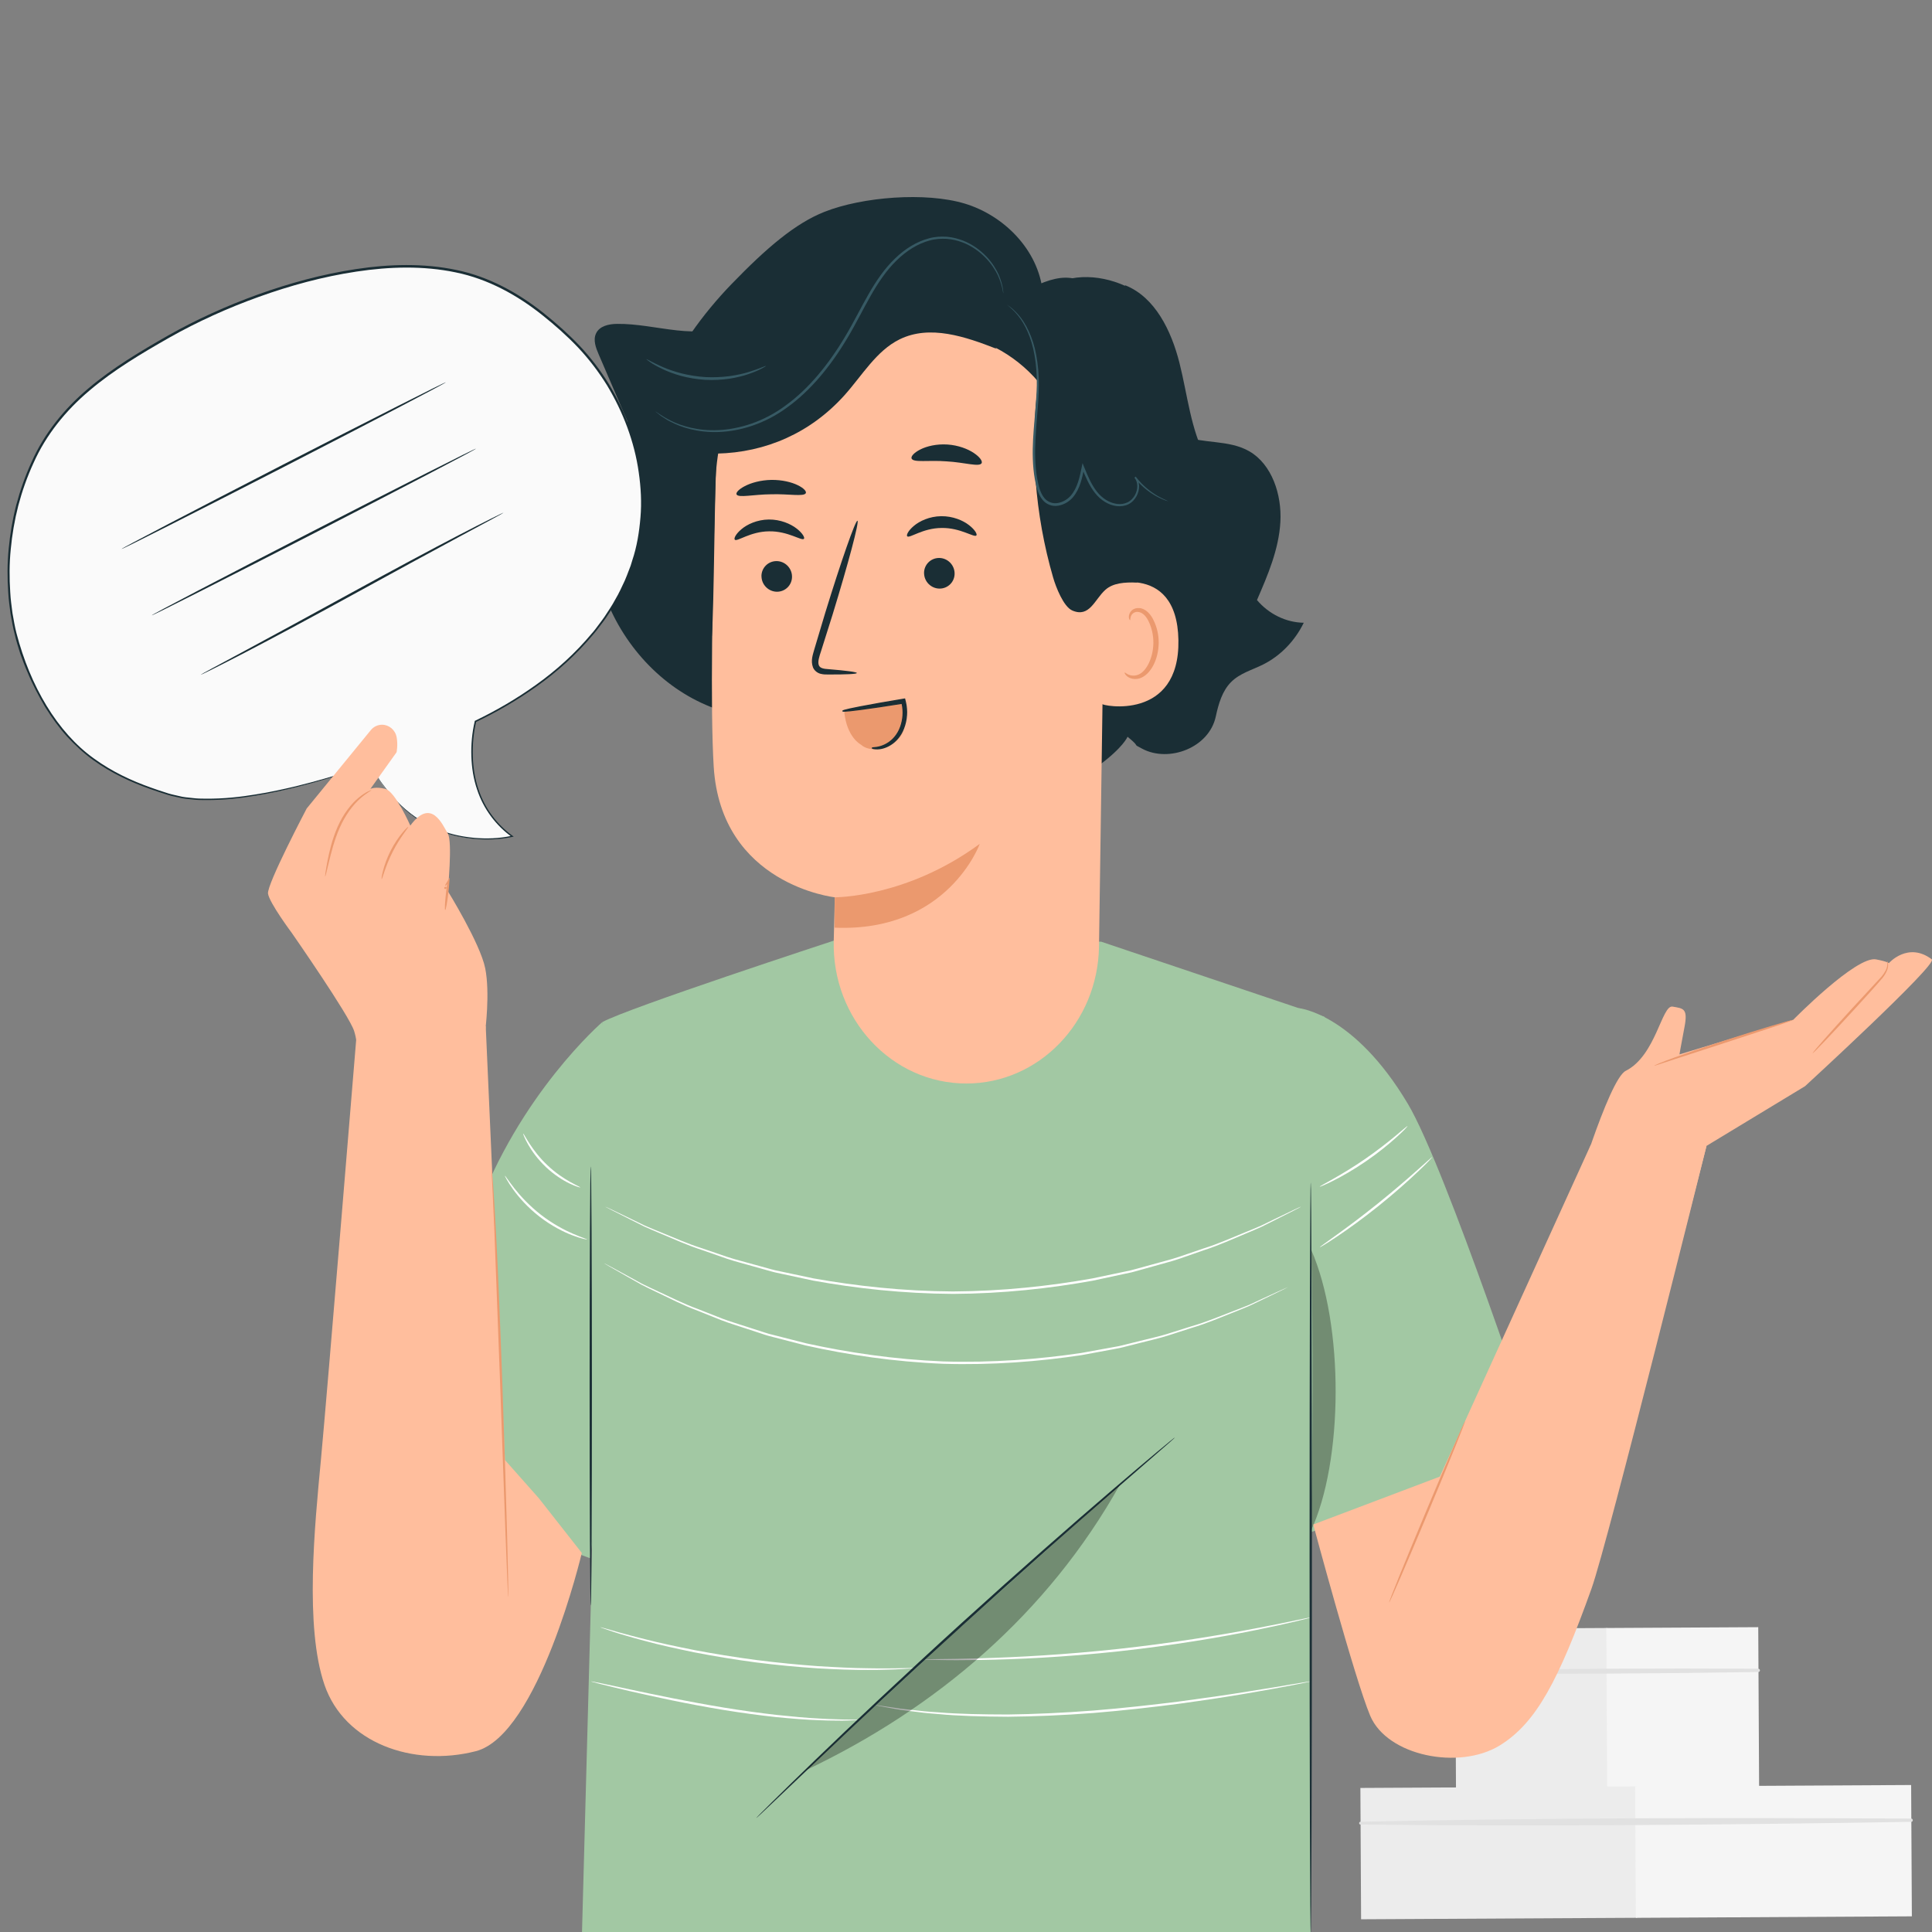 <svg width="166" height="166" viewBox="0 0 166 166" fill="none" xmlns="http://www.w3.org/2000/svg">
<rect x="0" y="0" width="166" height="166" fill="#808080" stroke="none"/>
<g clip-path="url(#clip0_529_4744)">
<path d="M138.08 139.879L125.026 139.95L125.101 153.797L138.155 153.727L138.08 139.879Z" fill="#ECECEC"/>
<path d="M151.071 139.809L138.017 139.88L138.092 153.727L151.146 153.657L151.071 139.809Z" fill="#F5F5F5"/>
<path d="M125.038 143.779C133.713 143.852 142.411 143.799 151.083 143.66C151.263 143.66 151.259 143.384 151.083 143.381C142.408 143.334 133.71 143.374 125.038 143.54C124.885 143.54 124.885 143.776 125.038 143.779Z" fill="#E1E1E1"/>
<path d="M140.604 153.494L116.886 153.623L116.947 164.907L140.665 164.779L140.604 153.494Z" fill="#ECECEC"/>
<path d="M164.208 153.37L140.491 153.498L140.552 164.783L164.27 164.654L164.208 153.37Z" fill="#F5F5F5"/>
<path d="M116.894 156.767C132.651 156.947 148.46 156.787 164.217 156.535C164.396 156.535 164.393 156.259 164.217 156.256C148.46 156.173 132.647 156.183 116.894 156.528C116.741 156.532 116.741 156.764 116.894 156.767Z" fill="#E1E1E1"/>
<path d="M113.816 87.372L94.617 80.912L71.639 80.822C71.639 80.822 53.904 86.622 51.752 87.821L50.763 137.946L49.993 166.528L112.624 166.176V131.555L113.82 87.369L113.816 87.372Z" fill="#A2C8A3"/>
<path d="M51.749 87.821C51.749 87.821 44.594 93.996 40.866 104.328C38.313 111.409 32.506 127.119 32.506 127.119L50.7 133.886L54.813 103.418L51.749 87.821Z" fill="#A2C8A3"/>
<path d="M111.589 86.622C111.589 86.622 116.326 87.044 120.971 94.852C124.248 100.36 132.226 124.47 132.226 124.47L111.223 132.166L106.154 128.072L111.585 86.619L111.589 86.622Z" fill="#A2C8A3"/>
<path d="M50.76 100.218C50.813 100.218 50.859 108.664 50.859 119.082C50.859 129.5 50.816 137.946 50.76 137.946C50.703 137.946 50.66 129.5 50.66 119.082C50.66 108.664 50.703 100.218 50.76 100.218Z" fill="#1A2E35"/>
<path d="M49.857 102.024C49.85 102.047 49.478 101.947 48.917 101.678C48.356 101.409 47.619 100.945 46.915 100.284C46.215 99.62 45.694 98.9 45.381 98.345C45.066 97.791 44.933 97.412 44.953 97.402C45.01 97.362 45.657 98.836 47.048 100.131C48.422 101.443 49.887 101.961 49.857 102.024Z" fill="white"/>
<path d="M111.758 103.697C111.758 103.697 111.712 103.727 111.619 103.776C111.516 103.83 111.376 103.903 111.197 103.996C110.815 104.188 110.271 104.467 109.57 104.819C109.215 104.998 108.823 105.194 108.392 105.41C107.957 105.612 107.472 105.805 106.954 106.027C105.918 106.452 104.756 107 103.415 107.428C102.748 107.661 102.051 107.903 101.327 108.156C100.6 108.405 99.82 108.59 99.026 108.823C98.628 108.936 98.223 109.049 97.811 109.162C97.605 109.218 97.399 109.281 97.187 109.331C96.974 109.377 96.762 109.424 96.546 109.467C95.686 109.653 94.8 109.842 93.89 110.038C90.235 110.699 86.168 111.154 81.882 111.173C77.596 111.15 73.525 110.695 69.87 110.031C68.96 109.835 68.074 109.646 67.214 109.46C66.998 109.414 66.786 109.367 66.573 109.321C66.361 109.271 66.155 109.208 65.949 109.152C65.537 109.035 65.132 108.922 64.734 108.81C63.94 108.577 63.16 108.391 62.433 108.142C61.706 107.89 61.009 107.644 60.345 107.412C59.004 106.98 57.842 106.436 56.806 106.008C56.291 105.785 55.806 105.593 55.368 105.39C54.94 105.174 54.545 104.975 54.19 104.799C53.492 104.444 52.944 104.168 52.563 103.976C52.383 103.883 52.244 103.81 52.141 103.757C52.048 103.707 51.998 103.68 52.002 103.677C52.005 103.674 52.055 103.693 52.151 103.74C52.257 103.79 52.397 103.856 52.579 103.939C52.964 104.125 53.516 104.387 54.219 104.729C54.575 104.902 54.97 105.095 55.401 105.304C55.84 105.503 56.324 105.689 56.842 105.905C57.881 106.32 59.043 106.857 60.385 107.276C61.049 107.505 61.746 107.741 62.473 107.99C63.2 108.232 63.977 108.415 64.77 108.644C65.169 108.753 65.574 108.866 65.986 108.979C66.191 109.032 66.397 109.098 66.61 109.145C66.822 109.188 67.035 109.235 67.25 109.281C68.11 109.464 68.993 109.65 69.9 109.842C73.548 110.493 77.606 110.941 81.878 110.964C86.151 110.941 90.208 110.496 93.853 109.845C94.76 109.653 95.646 109.467 96.503 109.288C96.719 109.241 96.931 109.198 97.144 109.152C97.353 109.102 97.559 109.039 97.768 108.986C98.18 108.873 98.585 108.76 98.983 108.65C99.776 108.421 100.553 108.242 101.28 107.996C102.007 107.747 102.705 107.508 103.369 107.282C104.713 106.864 105.872 106.326 106.911 105.911C107.429 105.695 107.914 105.51 108.352 105.31C108.784 105.101 109.179 104.909 109.534 104.736C110.238 104.397 110.789 104.132 111.174 103.949C111.357 103.863 111.499 103.796 111.602 103.75C111.699 103.707 111.748 103.684 111.752 103.687L111.758 103.697Z" fill="white"/>
<path d="M120.941 96.755C120.941 96.755 120.865 96.864 120.699 97.034C120.536 97.203 120.29 97.439 119.978 97.721C119.358 98.285 118.461 99.022 117.412 99.746C116.363 100.47 115.36 101.041 114.62 101.416C114.251 101.605 113.946 101.748 113.733 101.838C113.521 101.927 113.401 101.974 113.395 101.961C113.382 101.931 113.836 101.695 114.557 101.287C115.277 100.878 116.26 100.291 117.302 99.573C118.345 98.853 119.248 98.139 119.889 97.608C120.529 97.077 120.918 96.731 120.938 96.755H120.941Z" fill="white"/>
<path d="M50.455 106.502C50.455 106.502 50.328 106.492 50.102 106.436C49.88 106.383 49.561 106.283 49.176 106.137C48.406 105.848 47.373 105.324 46.364 104.543C45.355 103.76 44.578 102.88 44.087 102.193C43.841 101.851 43.655 101.562 43.542 101.353C43.426 101.147 43.37 101.028 43.38 101.021C43.409 101.001 43.682 101.449 44.196 102.103C44.711 102.761 45.491 103.607 46.484 104.381C47.476 105.148 48.479 105.682 49.229 106.004C49.98 106.33 50.464 106.469 50.455 106.506V106.502Z" fill="white"/>
<path d="M110.676 110.583C110.676 110.583 110.629 110.612 110.536 110.659C110.433 110.709 110.294 110.778 110.118 110.868C109.74 111.051 109.195 111.316 108.501 111.652C108.149 111.821 107.758 112.007 107.329 112.213C106.894 112.405 106.413 112.585 105.902 112.794C104.869 113.192 103.714 113.707 102.379 114.099C101.718 114.311 101.025 114.537 100.301 114.769C99.577 114.998 98.803 115.161 98.017 115.37C97.622 115.47 97.22 115.573 96.808 115.676C96.602 115.725 96.4 115.785 96.187 115.828C95.978 115.868 95.766 115.908 95.553 115.948C94.7 116.107 93.82 116.27 92.917 116.436C89.295 116.984 85.268 117.306 81.041 117.179C76.815 117.007 72.818 116.406 69.236 115.606C68.346 115.377 67.479 115.151 66.636 114.935C66.427 114.882 66.218 114.826 66.008 114.772C65.803 114.716 65.6 114.643 65.401 114.577C64.999 114.444 64.604 114.314 64.216 114.188C63.442 113.926 62.682 113.707 61.975 113.431C61.267 113.149 60.59 112.877 59.946 112.618C58.638 112.133 57.519 111.539 56.517 111.067C56.019 110.825 55.547 110.612 55.129 110.39C54.714 110.154 54.335 109.942 53.997 109.749C53.326 109.364 52.798 109.065 52.433 108.856C52.26 108.757 52.128 108.677 52.028 108.621C51.938 108.567 51.892 108.537 51.895 108.534C51.895 108.534 51.945 108.554 52.038 108.604C52.141 108.657 52.277 108.73 52.453 108.823C52.825 109.026 53.353 109.314 54.033 109.683C54.375 109.872 54.757 110.081 55.172 110.307C55.594 110.523 56.065 110.729 56.566 110.968C57.572 111.426 58.694 112.01 59.999 112.485C60.647 112.741 61.324 113.006 62.028 113.285C62.735 113.557 63.495 113.77 64.269 114.029C64.657 114.155 65.052 114.281 65.454 114.411C65.657 114.474 65.856 114.547 66.062 114.603C66.267 114.656 66.477 114.709 66.689 114.763C67.529 114.978 68.396 115.197 69.282 115.423C72.854 116.21 76.842 116.804 81.055 116.977C85.268 117.1 89.282 116.788 92.897 116.25C93.797 116.087 94.673 115.928 95.527 115.772C95.739 115.732 95.952 115.695 96.161 115.656C96.37 115.612 96.576 115.556 96.778 115.506C97.187 115.407 97.588 115.307 97.983 115.207C98.77 115.002 99.544 114.845 100.264 114.62C100.985 114.391 101.679 114.172 102.339 113.966C103.674 113.584 104.829 113.079 105.862 112.691C106.376 112.488 106.858 112.316 107.296 112.13C107.724 111.931 108.119 111.748 108.471 111.585C109.172 111.263 109.72 111.014 110.101 110.838C110.281 110.759 110.423 110.695 110.53 110.649C110.626 110.606 110.676 110.586 110.679 110.589L110.676 110.583Z" fill="white"/>
<path d="M123.079 99.401C123.079 99.401 122.97 99.54 122.75 99.769C122.531 99.998 122.206 100.317 121.794 100.705C120.974 101.482 119.812 102.521 118.474 103.597C117.133 104.673 115.875 105.579 114.945 106.203C114.48 106.515 114.099 106.761 113.833 106.924C113.567 107.086 113.415 107.173 113.408 107.159C113.401 107.146 113.537 107.04 113.793 106.857C114.079 106.652 114.44 106.393 114.869 106.084C115.778 105.43 117.02 104.507 118.355 103.434C119.689 102.362 120.865 101.346 121.705 100.599C122.1 100.247 122.435 99.948 122.701 99.713C122.936 99.504 123.072 99.394 123.079 99.404V99.401Z" fill="white"/>
<path d="M78.558 143.324C78.558 143.324 78.462 143.341 78.283 143.358C78.08 143.371 77.818 143.388 77.489 143.411C77.144 143.434 76.722 143.451 76.231 143.461C75.74 143.474 75.182 143.49 74.561 143.484C73.323 143.494 71.852 143.437 70.218 143.344C68.585 143.235 66.795 143.072 64.923 142.833C63.05 142.584 61.274 142.285 59.667 141.973C58.064 141.641 56.623 141.322 55.424 140.994C54.824 140.841 54.286 140.685 53.811 140.546C53.336 140.409 52.931 140.287 52.602 140.174C52.287 140.068 52.035 139.985 51.846 139.918C51.673 139.858 51.583 139.822 51.587 139.815C51.59 139.809 51.683 139.828 51.859 139.878C52.051 139.935 52.307 140.004 52.626 140.094C52.958 140.194 53.366 140.307 53.841 140.433C54.316 140.562 54.857 140.708 55.458 140.851C56.656 141.16 58.097 141.465 59.701 141.784C61.307 142.086 63.08 142.378 64.95 142.627C66.819 142.866 68.605 143.036 70.235 143.155C71.865 143.255 73.332 143.328 74.568 143.338C75.185 143.354 75.743 143.351 76.234 143.348C76.725 143.348 77.147 143.344 77.493 143.331C77.821 143.324 78.087 143.321 78.289 143.318C78.472 143.318 78.568 143.318 78.568 143.328L78.558 143.324Z" fill="white"/>
<path d="M73.774 147.783C73.774 147.783 73.694 147.796 73.538 147.806C73.362 147.813 73.136 147.82 72.861 147.83C72.565 147.843 72.207 147.846 71.788 147.836C71.37 147.833 70.892 147.83 70.368 147.803C69.315 147.77 68.063 147.67 66.676 147.534C65.291 147.385 63.771 147.182 62.18 146.923C59.003 146.399 56.151 145.774 54.096 145.3C53.067 145.061 52.237 144.858 51.666 144.715C51.397 144.646 51.178 144.589 51.009 144.543C50.859 144.5 50.779 144.476 50.783 144.47C50.783 144.463 50.866 144.473 51.019 144.503C51.191 144.536 51.41 144.583 51.686 144.636C52.287 144.765 53.117 144.941 54.129 145.157C56.191 145.599 59.043 146.196 62.214 146.721C63.8 146.98 65.314 147.186 66.696 147.345C68.08 147.491 69.325 147.607 70.377 147.657C70.902 147.693 71.377 147.707 71.795 147.72C72.213 147.74 72.572 147.747 72.867 147.747C73.146 147.753 73.369 147.757 73.545 147.76C73.701 147.767 73.78 147.773 73.78 147.78L73.774 147.783Z" fill="white"/>
<path d="M112.621 138.978C112.621 138.978 112.595 138.992 112.538 139.008C112.472 139.025 112.389 139.048 112.293 139.075C112.06 139.131 111.742 139.211 111.34 139.307C110.513 139.51 109.311 139.772 107.824 140.074C104.846 140.682 100.706 141.385 96.098 141.887C91.49 142.385 87.296 142.581 84.265 142.627C82.748 142.65 81.52 142.65 80.673 142.627C80.261 142.617 79.936 142.61 79.697 142.604C79.594 142.6 79.511 142.594 79.445 142.594C79.388 142.591 79.358 142.587 79.358 142.584C79.358 142.581 79.388 142.577 79.445 142.574C79.514 142.574 79.597 142.567 79.697 142.564C79.936 142.561 80.261 142.554 80.673 142.551C81.52 142.547 82.748 142.524 84.262 142.481C87.293 142.398 91.476 142.179 96.078 141.681C100.676 141.18 104.816 140.499 107.798 139.928C109.288 139.646 110.493 139.403 111.323 139.224C111.725 139.141 112.047 139.078 112.283 139.028C112.382 139.012 112.465 138.995 112.532 138.982C112.588 138.972 112.618 138.968 112.618 138.972L112.621 138.978Z" fill="white"/>
<path d="M112.621 144.47C112.621 144.47 112.592 144.483 112.528 144.496C112.455 144.513 112.362 144.533 112.25 144.556C111.987 144.609 111.625 144.682 111.171 144.772C110.231 144.954 108.873 145.207 107.187 145.492C105.503 145.784 103.491 146.087 101.254 146.395C99.013 146.687 96.546 146.97 93.95 147.182C91.35 147.381 88.87 147.484 86.612 147.504C84.355 147.491 82.32 147.438 80.62 147.275C80.195 147.239 79.79 147.212 79.405 147.169C79.023 147.122 78.664 147.076 78.326 147.033C77.99 146.99 77.678 146.95 77.386 146.913C77.097 146.87 76.838 146.82 76.603 146.777C76.145 146.694 75.783 146.628 75.52 146.578C75.407 146.555 75.315 146.535 75.238 146.521C75.175 146.508 75.142 146.498 75.145 146.495C75.145 146.492 75.178 146.495 75.242 146.502C75.318 146.512 75.411 146.525 75.524 146.538C75.789 146.578 76.151 146.631 76.613 146.697C76.848 146.731 77.111 146.777 77.4 146.814C77.688 146.844 78.004 146.88 78.339 146.917C78.678 146.953 79.036 146.993 79.418 147.036C79.8 147.073 80.205 147.096 80.63 147.126C82.33 147.272 84.358 147.308 86.612 147.312C88.867 147.282 91.344 147.172 93.936 146.973C96.529 146.764 98.993 146.485 101.234 146.206C103.471 145.907 105.483 145.622 107.167 145.346C108.853 145.084 110.218 144.852 111.157 144.692C111.615 144.616 111.981 144.556 112.243 144.513C112.359 144.496 112.452 144.483 112.525 144.473C112.588 144.466 112.621 144.463 112.621 144.466V144.47Z" fill="white"/>
<path d="M100.935 123.527C100.935 123.527 100.908 123.56 100.845 123.617C100.776 123.68 100.686 123.76 100.57 123.863C100.317 124.085 99.959 124.397 99.504 124.792C98.568 125.606 97.227 126.771 95.576 128.205C92.263 131.09 87.711 135.107 82.748 139.619C77.781 144.134 73.346 148.291 70.152 151.319C68.565 152.83 67.277 154.055 66.374 154.911C65.936 155.326 65.59 155.652 65.345 155.884C65.232 155.987 65.142 156.07 65.072 156.133C65.009 156.189 64.976 156.216 64.976 156.213C64.976 156.209 65.003 156.179 65.059 156.116C65.126 156.05 65.209 155.96 65.318 155.851C65.557 155.612 65.892 155.276 66.324 154.848C67.197 153.982 68.475 152.737 70.059 151.206C73.23 148.148 77.652 143.975 82.619 139.457C87.585 134.945 92.154 130.944 95.487 128.086C97.153 126.658 98.511 125.509 99.454 124.722C99.919 124.337 100.284 124.035 100.543 123.823C100.663 123.726 100.756 123.65 100.829 123.594C100.895 123.544 100.928 123.517 100.932 123.521L100.935 123.527Z" fill="#1A2E35"/>
<g opacity="0.3">
<path d="M82.243 140.064L69.232 152.102C80.441 146.777 90.012 138.673 96.237 127.541L82.243 140.064Z" fill="black"/>
</g>
<g opacity="0.3">
<path d="M112.621 131.558C115.433 125.576 115.5 113.849 112.658 107.382C112.827 114.653 112.81 124.304 112.621 131.558Z" fill="black"/>
</g>
<path d="M112.621 101.592C112.674 101.592 112.721 116.051 112.721 133.882C112.721 151.714 112.678 166.176 112.621 166.176C112.565 166.176 112.521 151.721 112.521 133.882C112.521 116.044 112.565 101.592 112.621 101.592Z" fill="#1A2E35"/>
<path d="M108 51.559C108.93 49.415 109.879 47.207 110.012 44.846C110.145 42.486 109.278 39.903 107.356 38.784C105.58 37.752 103.362 38.163 101.47 37.406C99.136 36.473 97.701 33.95 96.709 31.48C95.716 29.01 97.187 28.154 95.464 26.211C93.176 23.638 91.659 23.24 88.661 24.707C86.563 23.07 79.212 20.026 77.078 19.907C73.91 19.731 70.295 19.907 68.031 22.241C66.274 24.05 65.132 26.374 62.994 27.659C60.056 29.422 56.391 27.778 53.004 27.828C52.314 27.838 51.507 28.004 51.208 28.658C50.949 29.223 51.195 29.887 51.444 30.457C52.274 32.386 53.104 34.315 53.934 36.244C52.5 36.902 50.776 36.815 49.409 36.022C49.478 39.764 50.853 43.459 53.21 46.267C52.619 45.806 51.706 46.248 51.391 46.945C51.075 47.642 51.195 48.465 51.371 49.212C52.45 53.81 55.501 57.858 59.518 60.019C63.535 62.18 68.449 62.419 72.639 60.656L91.257 62.569C91.742 64.106 92.957 65.347 94.405 65.776C96.529 64.205 96.881 63.302 96.881 63.302C98.146 64.335 97.147 63.807 98.146 64.335C100.434 65.547 103.883 64.255 104.461 61.566C104.703 60.441 105.025 59.365 105.766 58.614C106.523 57.844 107.582 57.569 108.525 57.097C110.009 56.357 111.257 55.075 112.021 53.508C110.51 53.488 109.019 52.765 108.003 51.559H108Z" fill="#1A2E35"/>
<path d="M79.611 23.074L78.674 23.124C69.246 23.622 61.752 31.626 61.47 41.52C61.205 50.733 61.025 60.922 61.321 65.842C61.931 76.025 71.722 77.097 71.722 77.097C71.729 77.203 71.689 78.731 71.636 80.822C71.467 87.545 76.616 93.096 83.03 93.096C89.258 93.096 94.331 87.854 94.428 81.323L94.982 42.861C95.344 32.234 89.75 23.157 79.611 23.074Z" fill="#FFBE9D"/>
<path d="M71.722 77.097C71.722 77.097 77.865 77.15 84.182 72.505C84.182 72.505 81.453 80.112 71.716 79.707L71.722 77.097Z" fill="#EB996E"/>
<path d="M77.947 46.078C78.136 46.287 79.275 45.371 80.899 45.364C82.522 45.331 83.717 46.221 83.893 46.005C83.98 45.909 83.787 45.53 83.266 45.125C82.754 44.724 81.878 44.338 80.869 44.352C79.856 44.365 79.006 44.773 78.521 45.185C78.023 45.6 77.857 45.985 77.95 46.078H77.947Z" fill="#1A2E35"/>
<path d="M79.398 49.252C79.408 49.979 80.005 50.57 80.729 50.573C81.453 50.573 82.034 49.989 82.021 49.262C82.011 48.535 81.413 47.941 80.689 47.941C79.966 47.941 79.385 48.525 79.395 49.255L79.398 49.252Z" fill="#1A2E35"/>
<path d="M73.625 57.828C73.625 57.738 72.692 57.618 71.178 57.495C70.796 57.475 70.431 57.413 70.351 57.144C70.248 56.858 70.388 56.42 70.547 55.945C70.859 54.959 71.184 53.923 71.526 52.841C72.884 48.422 73.847 44.8 73.674 44.743C73.505 44.687 72.267 48.223 70.909 52.642C70.584 53.731 70.272 54.77 69.976 55.762C69.853 56.224 69.631 56.752 69.853 57.343C69.969 57.635 70.261 57.837 70.507 57.894C70.756 57.96 70.969 57.954 71.158 57.954C72.675 57.96 73.615 57.917 73.615 57.828H73.625Z" fill="#1A2E35"/>
<path d="M78.323 39.392C78.472 39.773 79.777 39.518 81.331 39.641C82.888 39.727 84.156 40.152 84.345 39.793C84.428 39.621 84.193 39.269 83.671 38.92C83.153 38.572 82.34 38.256 81.407 38.193C80.474 38.133 79.634 38.336 79.083 38.615C78.529 38.894 78.256 39.212 78.323 39.395V39.392Z" fill="#1A2E35"/>
<path d="M63.286 42.483C63.449 42.795 64.724 42.483 66.261 42.469C67.798 42.426 69.066 42.692 69.236 42.373C69.309 42.22 69.063 41.938 68.532 41.682C68.007 41.427 67.191 41.221 66.271 41.234C65.351 41.251 64.531 41.487 64 41.766C63.466 42.041 63.213 42.333 63.286 42.483Z" fill="#1A2E35"/>
<path d="M94.551 50.447C94.713 50.364 101.128 48.024 101.251 54.999C101.373 61.978 94.67 60.666 94.654 60.467C94.637 60.268 94.551 50.447 94.551 50.447Z" fill="#FFBE9D"/>
<path d="M96.639 57.788C96.669 57.764 96.755 57.871 96.954 57.96C97.147 58.047 97.475 58.106 97.821 57.96C98.518 57.675 99.089 56.493 99.099 55.238C99.106 54.604 98.966 54 98.744 53.505C98.531 52.997 98.209 52.648 97.854 52.589C97.502 52.509 97.253 52.738 97.177 52.934C97.09 53.13 97.137 53.269 97.1 53.282C97.08 53.299 96.954 53.17 97.004 52.877C97.031 52.738 97.104 52.572 97.256 52.436C97.412 52.297 97.648 52.224 97.894 52.247C98.408 52.273 98.876 52.761 99.122 53.306C99.394 53.854 99.564 54.531 99.557 55.241C99.54 56.649 98.876 57.977 97.92 58.286C97.456 58.422 97.061 58.282 96.858 58.123C96.649 57.954 96.612 57.798 96.632 57.788H96.639Z" fill="#EB996E"/>
<path d="M103.631 39.372C102.3 36.882 102.037 33.94 101.34 31.178C100.643 28.416 99.245 25.541 96.702 24.521L96.642 24.548C94.362 23.522 91.523 23.442 89.594 25.073C89.202 21.437 86.237 18.499 82.884 17.49C79.531 16.484 74.113 16.909 70.849 18.197C68.326 19.193 65.863 21.298 62.858 24.405C61.593 25.713 60.421 27.128 59.375 28.635L56.241 38.06C55.919 38.296 55.637 38.585 55.398 38.91C54.196 40.55 56.331 42.692 57.838 41.361C57.848 41.354 57.855 41.344 57.865 41.337C58.154 41.882 58.369 42.433 58.599 42.984V42.997L58.648 43.1C58.791 43.442 58.941 43.784 59.12 44.126V44.103L61.162 54.651C61.367 51.792 61.381 41.832 61.587 38.973C65.8 38.884 69.647 37.191 72.543 33.977C74.07 32.28 75.288 30.139 77.303 29.153C79.903 27.881 82.944 28.924 85.63 29.973L85.517 29.863C86.912 30.581 88.173 31.58 89.209 32.795C88.478 38.412 88.913 44.196 90.487 49.624C90.723 50.441 91.38 52.131 92.134 52.456C93.615 53.097 94.049 51.513 94.966 50.686C95.64 50.079 96.623 50.022 97.695 50.049C98.362 48.326 99.076 45.411 99.674 42.858C100.57 43.167 101.526 43.266 102.459 43.12C102.187 42.396 101.918 41.669 101.646 40.946C102.011 41.201 102.393 41.463 102.828 41.54C103.262 41.616 103.767 41.457 103.97 41.048C104.235 40.521 103.903 39.896 103.624 39.375L103.631 39.372Z" fill="#1A2E35"/>
<path d="M86.523 26.168C86.503 26.195 86.925 26.447 87.476 27.124C88.024 27.798 88.628 28.964 88.89 30.534C89.026 31.314 89.103 32.187 89.083 33.124C89.066 34.06 88.973 35.059 88.884 36.115C88.794 37.171 88.701 38.283 88.741 39.448C88.761 40.029 88.814 40.62 88.92 41.211C89.03 41.792 89.162 42.426 89.567 42.934C89.889 43.349 90.441 43.542 90.925 43.449C91.41 43.369 91.848 43.11 92.17 42.748C92.811 41.998 92.987 41.035 93.16 40.185L92.957 40.205C93.273 40.979 93.598 41.746 94.089 42.363C94.574 42.984 95.255 43.402 95.952 43.485C96.3 43.525 96.652 43.475 96.954 43.326C97.263 43.177 97.492 42.918 97.648 42.642C97.801 42.36 97.881 42.048 97.874 41.746C97.864 41.444 97.758 41.155 97.579 40.949L97.472 41.042C98.2 41.952 98.98 42.45 99.521 42.728C99.793 42.868 100.012 42.954 100.162 43.007C100.311 43.057 100.391 43.08 100.391 43.074C100.391 43.067 100.318 43.034 100.175 42.971C100.032 42.904 99.82 42.808 99.554 42.662C99.029 42.367 98.276 41.855 97.579 40.952L97.472 41.045C97.791 41.414 97.794 42.051 97.506 42.556C97.359 42.805 97.15 43.037 96.878 43.163C96.609 43.293 96.287 43.339 95.968 43.296C95.328 43.213 94.694 42.821 94.239 42.23C93.774 41.639 93.459 40.896 93.146 40.119L93.014 39.79L92.941 40.142C92.768 40.992 92.582 41.915 91.998 42.592C91.709 42.918 91.307 43.15 90.882 43.22C90.457 43.296 90.009 43.137 89.727 42.785C89.372 42.347 89.236 41.746 89.129 41.175C89.023 40.597 88.97 40.019 88.95 39.448C88.907 38.306 89 37.197 89.079 36.145C89.166 35.089 89.252 34.083 89.259 33.137C89.272 32.187 89.182 31.304 89.036 30.514C88.747 28.921 88.107 27.742 87.529 27.075C86.945 26.404 86.51 26.178 86.51 26.178L86.523 26.168Z" fill="#375A64"/>
<path d="M56.321 35.351C56.321 35.351 56.344 35.378 56.397 35.421C56.46 35.474 56.54 35.534 56.636 35.614C56.739 35.7 56.872 35.8 57.041 35.899C57.207 36.005 57.393 36.132 57.626 36.238C58.515 36.709 59.95 37.187 61.759 37.118C63.548 37.055 65.71 36.44 67.659 34.99C69.627 33.575 71.374 31.464 72.815 29.034C73.545 27.818 74.149 26.57 74.807 25.421C75.461 24.269 76.178 23.207 77.038 22.377C77.888 21.54 78.867 20.933 79.87 20.664C80.368 20.521 80.869 20.498 81.347 20.521C81.825 20.558 82.277 20.67 82.688 20.823C83.518 21.135 84.182 21.637 84.68 22.148C85.182 22.662 85.517 23.2 85.743 23.662C86.164 24.608 86.174 25.206 86.211 25.199C86.214 25.199 86.211 25.162 86.204 25.093C86.194 25.01 86.181 24.907 86.164 24.781C86.124 24.508 86.018 24.11 85.822 23.625C85.603 23.15 85.275 22.593 84.77 22.058C84.265 21.527 83.595 21.006 82.741 20.67C82.316 20.508 81.852 20.385 81.357 20.342C80.862 20.312 80.338 20.332 79.82 20.478C78.781 20.747 77.765 21.371 76.891 22.221C76.008 23.067 75.271 24.146 74.611 25.305C73.943 26.464 73.342 27.709 72.619 28.911C71.188 31.324 69.465 33.413 67.536 34.814C65.623 36.251 63.512 36.869 61.749 36.955C59.969 37.045 58.552 36.596 57.662 36.158C56.762 35.713 56.341 35.325 56.321 35.355V35.351Z" fill="#375A64"/>
<path d="M55.534 30.863C55.534 30.863 55.647 30.969 55.876 31.125C56.102 31.284 56.45 31.483 56.895 31.696C57.337 31.912 57.888 32.121 58.512 32.297C59.14 32.463 59.843 32.589 60.59 32.636C61.337 32.675 62.051 32.629 62.692 32.536C63.333 32.433 63.901 32.29 64.362 32.124C64.827 31.962 65.192 31.805 65.434 31.673C65.677 31.543 65.81 31.467 65.803 31.45C65.786 31.41 65.242 31.686 64.319 31.965C63.857 32.108 63.296 32.23 62.666 32.32C62.035 32.4 61.337 32.436 60.604 32.4C59.873 32.353 59.183 32.234 58.565 32.084C57.951 31.922 57.403 31.736 56.962 31.543C56.072 31.161 55.561 30.826 55.538 30.863H55.534Z" fill="#375A64"/>
<path d="M63.13 46.37C63.319 46.58 64.458 45.663 66.082 45.653C67.705 45.62 68.9 46.51 69.076 46.294C69.163 46.198 68.97 45.819 68.449 45.414C67.934 45.013 67.061 44.627 66.052 44.637C65.039 44.651 64.189 45.059 63.705 45.471C63.206 45.886 63.041 46.271 63.133 46.364L63.13 46.37Z" fill="#1A2E35"/>
<path d="M65.428 49.521C65.438 50.248 66.035 50.839 66.759 50.843C67.483 50.843 68.064 50.258 68.051 49.531C68.041 48.804 67.443 48.21 66.719 48.21C65.996 48.21 65.415 48.794 65.424 49.524L65.428 49.521Z" fill="#1A2E35"/>
<path d="M72.539 61.184C73.323 60.889 75.63 60.52 76.46 60.424L77.426 60.175C77.864 60.806 77.858 62.489 77.456 63.15C77.038 63.83 76.291 64.242 75.527 64.352C74.983 64.431 74.382 64.352 73.967 63.976C73.967 63.976 72.772 63.382 72.542 61.188" fill="#EB996E"/>
<path d="M74.953 64.275C74.943 64.212 75.6 64.338 76.394 63.787C76.779 63.515 77.16 63.067 77.376 62.459C77.596 61.861 77.668 61.121 77.496 60.401C77.486 60.361 77.476 60.324 77.469 60.288L77.642 60.404C76.201 60.636 74.9 60.829 73.957 60.955C73.014 61.081 72.43 61.134 72.423 61.091C72.416 61.048 72.987 60.915 73.924 60.733C74.856 60.55 76.155 60.321 77.596 60.085L77.732 60.062L77.765 60.198C77.775 60.238 77.785 60.278 77.795 60.321C77.984 61.114 77.894 61.918 77.639 62.569C77.386 63.226 76.941 63.711 76.507 63.98C76.068 64.252 75.653 64.335 75.378 64.338C75.099 64.341 74.949 64.292 74.949 64.275H74.953Z" fill="#1A2E35"/>
<path d="M75.348 64.388C75.139 64.388 74.96 64.355 74.92 64.312L74.906 64.295V64.278V64.262L74.92 64.239C74.943 64.209 74.979 64.205 75.076 64.199C75.291 64.182 75.796 64.142 76.371 63.744C76.62 63.568 77.078 63.166 77.337 62.443C77.562 61.822 77.612 61.128 77.469 60.484C76.145 60.696 74.906 60.882 73.963 61.005C72.393 61.211 72.386 61.161 72.376 61.098C72.367 61.035 72.36 60.985 73.914 60.683C74.89 60.494 76.191 60.265 77.586 60.035L77.765 60.006L77.841 60.311C78.02 61.065 77.964 61.875 77.685 62.592C77.453 63.196 77.034 63.717 76.533 64.026C76.035 64.338 75.597 64.388 75.381 64.391C75.371 64.391 75.358 64.391 75.348 64.391V64.388ZM75.219 64.285C75.265 64.285 75.318 64.292 75.381 64.288C75.59 64.288 76.009 64.235 76.487 63.937C76.968 63.638 77.373 63.133 77.599 62.552C77.871 61.855 77.924 61.068 77.752 60.334L77.698 60.118L77.602 60.135C76.211 60.361 74.906 60.593 73.934 60.782C73.243 60.919 72.874 61.002 72.679 61.051C72.881 61.038 73.256 61.002 73.954 60.909C74.89 60.786 76.125 60.603 77.446 60.391L77.396 60.185L77.775 60.437L77.652 60.457C77.622 60.461 77.592 60.467 77.566 60.47C77.709 61.134 77.659 61.845 77.426 62.482C77.227 63.037 76.872 63.518 76.424 63.834C75.932 64.175 75.487 64.262 75.222 64.292L75.219 64.285Z" fill="#1A2E35"/>
<path d="M31.812 65.659C31.812 65.659 20.282 70.015 14.638 68.305C8.991 66.592 5.023 64.195 2.195 57.18C-0.096 51.503 0.362 44.531 3.104 39.08C5.505 34.309 9.791 31.619 14.303 29.03C19.907 25.813 27.513 23.167 33.894 22.911C40.275 22.655 44.372 24.621 49.09 29.14C53.807 33.658 56.321 40.866 54.654 47.333C52.891 54.189 47.008 59.056 40.846 61.991C40.846 61.991 39.11 68.349 44 71.865C44 71.865 36.029 73.936 31.812 65.659Z" fill="#FAFAFA"/>
<path d="M31.812 65.659C31.812 65.659 31.859 65.729 31.945 65.875C32.035 66.025 32.164 66.244 32.334 66.529C32.42 66.675 32.516 66.838 32.623 67.017C32.732 67.193 32.878 67.366 33.024 67.562C33.17 67.758 33.33 67.967 33.502 68.196C33.678 68.418 33.901 68.621 34.117 68.853C34.996 69.763 36.251 70.752 37.951 71.367C38.788 71.702 39.741 71.891 40.76 71.991C41.776 72.077 42.878 72.054 43.997 71.808L43.98 71.911C42.695 70.988 41.553 69.577 40.982 67.804C40.684 66.924 40.531 65.965 40.501 64.982C40.468 63.996 40.554 62.984 40.79 61.971L40.796 61.938L40.826 61.925C42.559 61.091 44.316 60.085 46.032 58.857C47.752 57.635 49.408 56.158 50.879 54.391C51.072 54.179 51.241 53.943 51.414 53.711C51.586 53.475 51.769 53.253 51.932 53.007C52.25 52.516 52.589 52.031 52.868 51.503C53.177 50.992 53.422 50.437 53.681 49.889C53.807 49.614 53.907 49.322 54.02 49.036L54.186 48.605C54.236 48.459 54.276 48.309 54.322 48.16C54.721 46.984 54.923 45.73 55.029 44.458C55.139 43.183 55.069 41.878 54.88 40.58C54.515 37.977 53.552 35.421 52.151 33.097C51.434 31.945 50.607 30.853 49.667 29.857C48.724 28.864 47.685 27.941 46.6 27.078C44.435 25.351 41.919 23.964 39.146 23.402C36.384 22.825 33.482 22.904 30.624 23.336C27.735 23.771 24.933 24.538 22.244 25.504C19.555 26.47 16.975 27.639 14.552 29.007C12.135 30.384 9.771 31.792 7.713 33.535C5.651 35.265 3.944 37.383 2.879 39.783C2.331 40.975 1.899 42.204 1.571 43.445C1.252 44.69 1.039 45.949 0.923 47.194C0.797 48.442 0.8 49.68 0.88 50.892C0.91 51.5 0.996 52.097 1.073 52.688C1.179 53.276 1.272 53.864 1.421 54.428C2.6 58.943 4.914 62.917 8.084 65.181C9.655 66.32 11.338 67.094 12.968 67.671C13.377 67.817 13.778 67.957 14.18 68.08C14.578 68.222 14.98 68.309 15.375 68.395C15.767 68.505 16.165 68.521 16.557 68.568C16.945 68.621 17.334 68.621 17.712 68.624C19.23 68.634 20.641 68.478 21.925 68.266C23.214 68.067 24.379 67.801 25.422 67.558C27.506 67.047 29.103 66.549 30.179 66.204C31.215 65.859 31.693 65.696 31.819 65.656C31.819 65.656 31.683 65.716 31.411 65.816C31.139 65.915 30.73 66.061 30.192 66.244C29.117 66.606 27.523 67.114 25.438 67.638C24.392 67.887 23.227 68.159 21.939 68.365C20.651 68.584 19.236 68.75 17.709 68.744C17.327 68.744 16.939 68.744 16.547 68.691C16.155 68.647 15.75 68.631 15.352 68.521C14.95 68.435 14.542 68.349 14.147 68.206C13.745 68.083 13.34 67.944 12.928 67.798C11.291 67.223 9.595 66.45 8.005 65.304C7.211 64.733 6.468 64.046 5.764 63.289C5.07 62.522 4.449 61.656 3.871 60.736C3.324 59.796 2.796 58.817 2.367 57.764C2.132 57.25 1.942 56.705 1.74 56.161C1.571 55.606 1.385 55.049 1.258 54.471C1.106 53.9 1.013 53.309 0.903 52.715C0.827 52.117 0.741 51.516 0.707 50.902C0.624 49.68 0.621 48.429 0.744 47.174C0.86 45.915 1.073 44.651 1.395 43.392C1.727 42.141 2.162 40.899 2.713 39.694C3.788 37.267 5.515 35.115 7.593 33.373C9.668 31.613 12.039 30.199 14.459 28.817C16.892 27.443 19.482 26.271 22.178 25.298C24.877 24.329 27.689 23.559 30.591 23.12C33.466 22.685 36.387 22.606 39.183 23.19C41.985 23.758 44.535 25.165 46.713 26.905C47.805 27.778 48.844 28.701 49.8 29.707C50.75 30.716 51.586 31.819 52.307 32.984C53.718 35.328 54.691 37.914 55.056 40.544C55.245 41.855 55.315 43.173 55.202 44.465C55.092 45.749 54.883 47.021 54.481 48.21C54.435 48.359 54.395 48.512 54.342 48.658L54.173 49.093C54.056 49.382 53.957 49.674 53.831 49.953C53.565 50.507 53.319 51.065 53.007 51.583C52.725 52.117 52.383 52.605 52.058 53.1C51.895 53.346 51.706 53.571 51.533 53.807C51.357 54.039 51.185 54.275 50.992 54.491C49.508 56.267 47.838 57.751 46.108 58.976C44.382 60.208 42.616 61.214 40.876 62.044L40.916 61.998C40.684 62.984 40.594 63.993 40.624 64.966C40.654 65.938 40.8 66.885 41.092 67.751C41.65 69.501 42.765 70.892 44.033 71.805L44.14 71.881L44.017 71.908C42.878 72.153 41.773 72.17 40.747 72.08C39.721 71.974 38.761 71.778 37.918 71.436C36.208 70.805 34.95 69.803 34.073 68.883C33.858 68.647 33.635 68.442 33.462 68.216C33.293 67.987 33.137 67.774 32.991 67.575C32.848 67.376 32.702 67.2 32.596 67.024C32.493 66.845 32.4 66.682 32.317 66.536C32.154 66.247 32.028 66.025 31.942 65.875C31.859 65.726 31.816 65.646 31.816 65.646L31.812 65.659Z" fill="#1A2E35"/>
<path d="M38.306 32.848C38.33 32.898 32.111 36.148 24.419 40.102C16.723 44.056 10.468 47.22 10.445 47.17C10.422 47.121 16.637 43.874 24.332 39.916C32.025 35.962 38.28 32.798 38.306 32.848Z" fill="#1A2E35"/>
<path d="M40.899 38.548C40.922 38.598 34.704 41.849 27.012 45.803C19.316 49.757 13.061 52.921 13.038 52.871C13.014 52.821 19.23 49.574 26.925 45.617C34.618 41.663 40.873 38.499 40.899 38.548Z" fill="#1A2E35"/>
<path d="M43.26 44.053C43.26 44.053 43.174 44.113 43.001 44.209C42.812 44.312 42.559 44.448 42.247 44.621C41.57 44.983 40.624 45.494 39.462 46.118C37.108 47.38 33.871 49.149 30.295 51.108C26.72 53.067 23.466 54.816 21.099 56.045C19.914 56.659 18.951 57.15 18.284 57.482C17.962 57.638 17.706 57.764 17.513 57.861C17.337 57.944 17.241 57.987 17.238 57.98C17.238 57.974 17.324 57.921 17.497 57.824C17.686 57.721 17.938 57.585 18.25 57.413C18.928 57.051 19.874 56.539 21.036 55.915C23.39 54.654 26.627 52.884 30.206 50.925C33.781 48.967 37.032 47.217 39.402 45.989C40.587 45.374 41.55 44.883 42.218 44.551C42.539 44.395 42.795 44.269 42.988 44.172C43.164 44.089 43.26 44.046 43.263 44.053H43.26Z" fill="#1A2E35"/>
<path d="M41.736 88.186L43.386 125.446L46.291 128.723L49.99 133.431C49.99 133.431 46.291 149.081 40.876 150.466C35.462 151.85 29.598 149.755 27.882 144.768C26.166 139.782 27.042 131.06 27.57 125.469C28.098 119.878 30.604 89.341 30.604 89.341L36.916 86.619L41.736 88.182V88.186Z" fill="#FFBE9D"/>
<path d="M41.69 88.594C41.69 88.594 42.118 85.334 41.69 83.196C41.261 81.058 38.473 76.559 38.473 76.559C38.473 76.559 38.901 72.286 38.473 71.609C38.044 70.935 37.078 68.458 35.255 70.935C35.255 70.935 33.967 68.01 33.111 67.784C32.254 67.558 31.823 67.784 31.823 67.784L34.074 64.634C34.074 64.634 34.203 64.006 34.08 63.346C33.964 62.718 33.433 62.27 32.825 62.27C32.453 62.27 32.098 62.439 31.856 62.738L26.351 69.468C26.351 69.468 22.918 75.991 23.028 76.778C23.137 77.565 25.066 80.151 25.066 80.151C25.066 80.151 30 87.236 30.428 88.587C30.857 89.939 30.644 91.512 30.644 91.512L41.69 88.587V88.594Z" fill="#FFBE9D"/>
<path d="M27.938 75.314C27.912 75.307 27.978 74.816 28.128 74.029C28.28 73.246 28.519 72.153 29.014 71.028C29.509 69.902 30.212 69.022 30.827 68.528C31.132 68.279 31.401 68.109 31.597 68.013C31.793 67.917 31.906 67.877 31.909 67.89C31.926 67.924 31.487 68.123 30.916 68.641C30.342 69.152 29.675 70.019 29.193 71.114C28.709 72.213 28.453 73.289 28.264 74.059C28.081 74.836 27.968 75.317 27.938 75.311V75.314Z" fill="#EB996E"/>
<path d="M32.792 75.533C32.769 75.526 32.799 75.238 32.918 74.786C33.034 74.335 33.247 73.72 33.569 73.086C33.891 72.452 34.259 71.928 34.555 71.572C34.847 71.217 35.059 71.028 35.076 71.048C35.123 71.091 34.372 71.938 33.742 73.183C33.104 74.424 32.852 75.55 32.792 75.533Z" fill="#EB996E"/>
<path d="M38.31 76.37C38.264 76.396 38.204 76.38 38.181 76.337C38.157 76.29 38.181 76.234 38.227 76.207C38.273 76.181 38.333 76.197 38.356 76.24C38.38 76.287 38.356 76.343 38.31 76.37Z" fill="#EB996E"/>
<path d="M38.25 78.186C38.197 78.179 38.23 77.502 38.327 76.672C38.37 76.29 38.42 75.945 38.466 75.686L38.599 75.742C38.403 75.988 38.27 76.131 38.247 76.111C38.224 76.091 38.313 75.915 38.483 75.649L38.632 75.41L38.615 75.706C38.599 75.968 38.569 76.317 38.526 76.699C38.43 77.529 38.307 78.196 38.254 78.186H38.25Z" fill="#EB996E"/>
<path d="M42.231 100.427C42.231 100.427 42.241 100.457 42.248 100.52C42.254 100.593 42.264 100.686 42.277 100.798C42.301 101.061 42.334 101.416 42.374 101.868C42.44 102.797 42.526 104.142 42.613 105.805C42.789 109.132 42.978 113.73 43.161 118.806C43.34 123.886 43.479 128.487 43.569 131.817C43.609 133.467 43.639 134.812 43.662 135.761C43.669 136.213 43.672 136.571 43.675 136.834C43.675 136.947 43.675 137.036 43.675 137.113C43.675 137.176 43.672 137.209 43.669 137.209C43.665 137.209 43.662 137.176 43.655 137.113C43.652 137.036 43.645 136.947 43.639 136.834C43.625 136.571 43.609 136.213 43.589 135.761C43.552 134.812 43.499 133.471 43.433 131.821C43.313 128.477 43.151 123.886 42.968 118.813C42.779 113.743 42.606 109.155 42.48 105.808C42.407 104.158 42.344 102.817 42.301 101.868C42.277 101.416 42.258 101.057 42.241 100.798C42.238 100.686 42.234 100.596 42.231 100.52C42.231 100.457 42.231 100.423 42.231 100.423V100.427Z" fill="#EB996E"/>
<path d="M146.625 98.454C146.625 98.454 138.159 132.561 136.741 136.508C133.939 144.313 132.027 148.025 128.856 149.974C125.39 152.102 119.191 150.89 117.727 147.414C116.389 144.234 112.837 130.987 112.837 130.987L123.71 126.874L136.678 98.371L146.621 98.451L146.625 98.454Z" fill="#FFBE9D"/>
<path d="M165.984 82.436C166.515 82.841 155.091 93.328 155.091 93.328L146.628 98.454L143.839 109.347L134.995 103.62C134.995 103.62 138.195 92.757 139.686 92.007C142.282 90.702 142.78 86.326 143.71 86.489C144.639 86.652 145.044 86.632 144.732 88.255C144.423 89.879 144.301 90.596 144.301 90.596L154.075 87.625C154.075 87.625 159.49 82.107 161.193 82.432C162.175 82.618 162.292 82.757 162.292 82.757C162.292 82.757 163.935 80.875 165.99 82.432L165.984 82.436Z" fill="#FFBE9D"/>
<path d="M154.068 87.628C154.068 87.628 153.909 87.708 153.607 87.814C153.268 87.93 152.84 88.076 152.332 88.252C151.213 88.617 149.739 89.102 148.109 89.636C146.479 90.168 145.005 90.646 143.882 91.011C143.371 91.177 142.943 91.32 142.604 91.429C142.302 91.529 142.133 91.579 142.129 91.565C142.126 91.552 142.285 91.479 142.581 91.353C142.876 91.234 143.308 91.064 143.843 90.872C144.912 90.483 146.402 89.975 148.052 89.441C149.702 88.906 151.203 88.441 152.292 88.116C152.836 87.953 153.278 87.827 153.583 87.741C153.889 87.658 154.062 87.618 154.065 87.631L154.068 87.628Z" fill="#EB996E"/>
<path d="M155.735 90.503C155.735 90.503 155.814 90.377 155.984 90.174C156.153 89.972 156.402 89.683 156.714 89.331C157.335 88.624 158.205 87.658 159.174 86.602C160.13 85.569 160.994 84.636 161.664 83.909C161.963 83.554 162.129 83.209 162.156 82.95C162.189 82.691 162.116 82.548 162.136 82.545C162.142 82.545 162.159 82.575 162.186 82.641C162.209 82.711 162.235 82.817 162.229 82.957C162.229 83.239 162.063 83.627 161.767 84.006C161.156 84.736 160.277 85.686 159.31 86.748C158.341 87.807 157.455 88.757 156.807 89.437C156.482 89.776 156.219 90.051 156.034 90.234C155.848 90.42 155.741 90.516 155.731 90.506L155.735 90.503Z" fill="#EB996E"/>
<path d="M125.884 122.103C125.934 122.126 124.513 125.632 122.71 129.935C120.908 134.237 119.407 137.707 119.357 137.684C119.307 137.66 120.728 134.154 122.531 129.852C124.334 125.549 125.835 122.08 125.884 122.103Z" fill="#EB996E"/>
</g>
<defs>
<clipPath id="clip0_529_4744">
<rect width="166" height="166" fill="white"/>
</clipPath>
</defs>
</svg>
